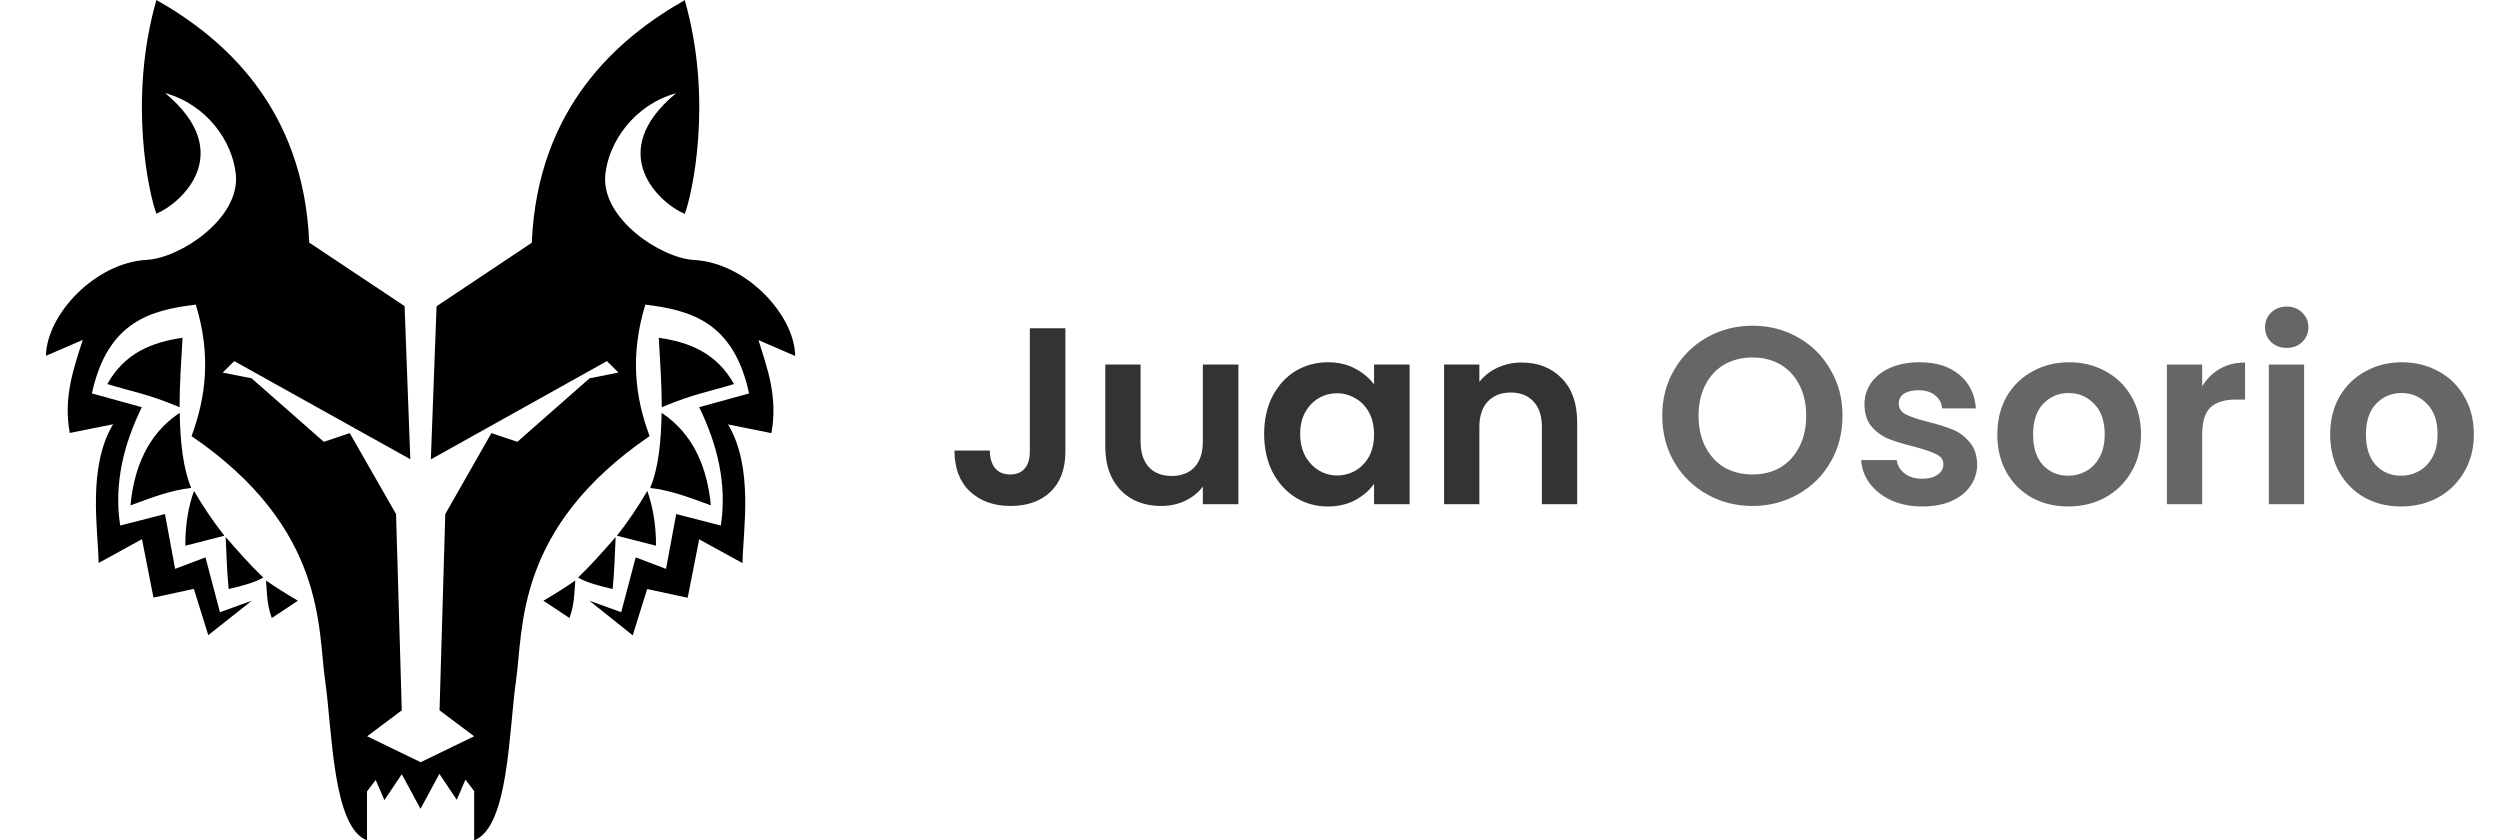 <svg width="119" height="40" viewBox="0 0 119 40" fill="none" xmlns="http://www.w3.org/2000/svg">
<path d="M50.712 15.624V21.504C50.712 22.32 50.476 22.956 50.004 23.412C49.532 23.86 48.9 24.084 48.108 24.084C47.308 24.084 46.66 23.852 46.164 23.388C45.676 22.924 45.432 22.276 45.432 21.444H47.112C47.12 21.804 47.204 22.084 47.364 22.284C47.532 22.484 47.772 22.584 48.084 22.584C48.388 22.584 48.62 22.488 48.78 22.296C48.94 22.104 49.02 21.84 49.02 21.504V15.624H50.712ZM58.948 17.352V24H57.256V23.16C57.04 23.448 56.756 23.676 56.404 23.844C56.06 24.004 55.684 24.084 55.276 24.084C54.756 24.084 54.296 23.976 53.896 23.76C53.496 23.536 53.18 23.212 52.948 22.788C52.724 22.356 52.612 21.844 52.612 21.252V17.352H54.292V21.012C54.292 21.54 54.424 21.948 54.688 22.236C54.952 22.516 55.312 22.656 55.768 22.656C56.232 22.656 56.596 22.516 56.86 22.236C57.124 21.948 57.256 21.54 57.256 21.012V17.352H58.948ZM60.173 20.652C60.173 19.98 60.305 19.384 60.569 18.864C60.841 18.344 61.205 17.944 61.661 17.664C62.125 17.384 62.641 17.244 63.209 17.244C63.705 17.244 64.137 17.344 64.505 17.544C64.881 17.744 65.181 17.996 65.405 18.3V17.352H67.097V24H65.405V23.028C65.189 23.34 64.889 23.6 64.505 23.808C64.129 24.008 63.693 24.108 63.197 24.108C62.637 24.108 62.125 23.964 61.661 23.676C61.205 23.388 60.841 22.984 60.569 22.464C60.305 21.936 60.173 21.332 60.173 20.652ZM65.405 20.676C65.405 20.268 65.325 19.92 65.165 19.632C65.005 19.336 64.789 19.112 64.517 18.96C64.245 18.8 63.953 18.72 63.641 18.72C63.329 18.72 63.041 18.796 62.777 18.948C62.513 19.1 62.297 19.324 62.129 19.62C61.969 19.908 61.889 20.252 61.889 20.652C61.889 21.052 61.969 21.404 62.129 21.708C62.297 22.004 62.513 22.232 62.777 22.392C63.049 22.552 63.337 22.632 63.641 22.632C63.953 22.632 64.245 22.556 64.517 22.404C64.789 22.244 65.005 22.02 65.165 21.732C65.325 21.436 65.405 21.084 65.405 20.676ZM72.422 17.256C73.214 17.256 73.854 17.508 74.342 18.012C74.83 18.508 75.074 19.204 75.074 20.1V24H73.394V20.328C73.394 19.8 73.262 19.396 72.998 19.116C72.734 18.828 72.374 18.684 71.918 18.684C71.454 18.684 71.086 18.828 70.814 19.116C70.55 19.396 70.418 19.8 70.418 20.328V24H68.738V17.352H70.418V18.18C70.642 17.892 70.926 17.668 71.27 17.508C71.622 17.34 72.006 17.256 72.422 17.256Z" fill="#333333"/>
<path d="M83.419 24.084C82.635 24.084 81.915 23.9 81.259 23.532C80.603 23.164 80.083 22.656 79.699 22.008C79.315 21.352 79.123 20.612 79.123 19.788C79.123 18.972 79.315 18.24 79.699 17.592C80.083 16.936 80.603 16.424 81.259 16.056C81.915 15.688 82.635 15.504 83.419 15.504C84.211 15.504 84.931 15.688 85.579 16.056C86.235 16.424 86.751 16.936 87.127 17.592C87.511 18.24 87.703 18.972 87.703 19.788C87.703 20.612 87.511 21.352 87.127 22.008C86.751 22.656 86.235 23.164 85.579 23.532C84.923 23.9 84.203 24.084 83.419 24.084ZM83.419 22.584C83.923 22.584 84.367 22.472 84.751 22.248C85.135 22.016 85.435 21.688 85.651 21.264C85.867 20.84 85.975 20.348 85.975 19.788C85.975 19.228 85.867 18.74 85.651 18.324C85.435 17.9 85.135 17.576 84.751 17.352C84.367 17.128 83.923 17.016 83.419 17.016C82.915 17.016 82.467 17.128 82.075 17.352C81.691 17.576 81.391 17.9 81.175 18.324C80.959 18.74 80.851 19.228 80.851 19.788C80.851 20.348 80.959 20.84 81.175 21.264C81.391 21.688 81.691 22.016 82.075 22.248C82.467 22.472 82.915 22.584 83.419 22.584ZM91.497 24.108C90.953 24.108 90.465 24.012 90.033 23.82C89.601 23.62 89.257 23.352 89.001 23.016C88.753 22.68 88.617 22.308 88.593 21.9H90.285C90.317 22.156 90.441 22.368 90.657 22.536C90.881 22.704 91.157 22.788 91.485 22.788C91.805 22.788 92.053 22.724 92.229 22.596C92.413 22.468 92.505 22.304 92.505 22.104C92.505 21.888 92.393 21.728 92.169 21.624C91.953 21.512 91.605 21.392 91.125 21.264C90.629 21.144 90.221 21.02 89.901 20.892C89.589 20.764 89.317 20.568 89.085 20.304C88.861 20.04 88.749 19.684 88.749 19.236C88.749 18.868 88.853 18.532 89.061 18.228C89.277 17.924 89.581 17.684 89.973 17.508C90.373 17.332 90.841 17.244 91.377 17.244C92.169 17.244 92.801 17.444 93.273 17.844C93.745 18.236 94.005 18.768 94.053 19.44H92.445C92.421 19.176 92.309 18.968 92.109 18.816C91.917 18.656 91.657 18.576 91.329 18.576C91.025 18.576 90.789 18.632 90.621 18.744C90.461 18.856 90.381 19.012 90.381 19.212C90.381 19.436 90.493 19.608 90.717 19.728C90.941 19.84 91.289 19.956 91.761 20.076C92.241 20.196 92.637 20.32 92.949 20.448C93.261 20.576 93.529 20.776 93.753 21.048C93.985 21.312 94.105 21.664 94.113 22.104C94.113 22.488 94.005 22.832 93.789 23.136C93.581 23.44 93.277 23.68 92.877 23.856C92.485 24.024 92.025 24.108 91.497 24.108ZM98.444 24.108C97.804 24.108 97.228 23.968 96.716 23.688C96.204 23.4 95.8 22.996 95.504 22.476C95.216 21.956 95.072 21.356 95.072 20.676C95.072 19.996 95.22 19.396 95.516 18.876C95.82 18.356 96.232 17.956 96.752 17.676C97.272 17.388 97.852 17.244 98.492 17.244C99.132 17.244 99.712 17.388 100.232 17.676C100.752 17.956 101.16 18.356 101.456 18.876C101.76 19.396 101.912 19.996 101.912 20.676C101.912 21.356 101.756 21.956 101.444 22.476C101.14 22.996 100.724 23.4 100.196 23.688C99.676 23.968 99.092 24.108 98.444 24.108ZM98.444 22.644C98.748 22.644 99.032 22.572 99.296 22.428C99.568 22.276 99.784 22.052 99.944 21.756C100.104 21.46 100.184 21.1 100.184 20.676C100.184 20.044 100.016 19.56 99.68 19.224C99.352 18.88 98.948 18.708 98.468 18.708C97.988 18.708 97.584 18.88 97.256 19.224C96.936 19.56 96.776 20.044 96.776 20.676C96.776 21.308 96.932 21.796 97.244 22.14C97.564 22.476 97.964 22.644 98.444 22.644ZM104.824 18.384C105.04 18.032 105.32 17.756 105.664 17.556C106.016 17.356 106.416 17.256 106.864 17.256V19.02H106.42C105.892 19.02 105.492 19.144 105.22 19.392C104.956 19.64 104.824 20.072 104.824 20.688V24H103.144V17.352H104.824V18.384ZM108.848 16.56C108.552 16.56 108.304 16.468 108.104 16.284C107.912 16.092 107.816 15.856 107.816 15.576C107.816 15.296 107.912 15.064 108.104 14.88C108.304 14.688 108.552 14.592 108.848 14.592C109.144 14.592 109.388 14.688 109.58 14.88C109.78 15.064 109.88 15.296 109.88 15.576C109.88 15.856 109.78 16.092 109.58 16.284C109.388 16.468 109.144 16.56 108.848 16.56ZM109.676 17.352V24H107.996V17.352H109.676ZM114.288 24.108C113.648 24.108 113.072 23.968 112.56 23.688C112.048 23.4 111.644 22.996 111.348 22.476C111.06 21.956 110.916 21.356 110.916 20.676C110.916 19.996 111.064 19.396 111.36 18.876C111.664 18.356 112.076 17.956 112.596 17.676C113.116 17.388 113.696 17.244 114.336 17.244C114.976 17.244 115.556 17.388 116.076 17.676C116.596 17.956 117.004 18.356 117.3 18.876C117.604 19.396 117.756 19.996 117.756 20.676C117.756 21.356 117.6 21.956 117.288 22.476C116.984 22.996 116.568 23.4 116.04 23.688C115.52 23.968 114.936 24.108 114.288 24.108ZM114.288 22.644C114.592 22.644 114.876 22.572 115.14 22.428C115.412 22.276 115.628 22.052 115.788 21.756C115.948 21.46 116.028 21.1 116.028 20.676C116.028 20.044 115.86 19.56 115.524 19.224C115.196 18.88 114.792 18.708 114.312 18.708C113.832 18.708 113.428 18.88 113.1 19.224C112.78 19.56 112.62 20.044 112.62 20.676C112.62 21.308 112.776 21.796 113.088 22.14C113.408 22.476 113.808 22.644 114.288 22.644Z" fill="#666666"/>
<path d="M20.914 36.836L21.742 38.07L22.156 37.109L22.57 37.656V40C24.219 39.383 24.219 34.773 24.562 32.406C24.922 29.914 24.492 25.156 30.922 20.758C30.227 18.914 29.984 16.898 30.719 14.5C32.891 14.766 34.922 15.328 35.656 18.727L33.281 19.383C34.156 21.18 34.609 23.039 34.312 25.016L32.188 24.469L31.703 27.078L30.258 26.531L29.57 29.141L28.055 28.594L30.117 30.242L30.805 28.039L32.734 28.453L33.281 25.672L35.344 26.805C35.367 25.242 35.891 22.266 34.656 20.203L36.719 20.617C37.031 18.891 36.531 17.555 36.102 16.188L37.852 16.945C37.82 14.984 35.516 12.508 33.039 12.375C31.461 12.289 28.609 10.406 28.812 8.32C28.969 6.766 30.18 4.992 32.18 4.438C28.742 7.289 31.422 9.695 32.594 10.18C32.938 9.289 33.961 4.781 32.594 0.008C29.438 1.797 25.586 5.094 25.312 11.555L20.781 14.578L20.508 21.867L28.891 17.188L29.438 17.734L28.062 18.008L24.625 21.031L23.391 20.617L21.195 24.469L20.922 33.812L22.57 35.047L20.023 36.281L17.477 35.047L19.125 33.812L18.852 24.469L16.648 20.617L15.414 21.031L11.977 18.008L10.602 17.734L11.148 17.188L19.531 21.859L19.258 14.57L14.719 11.547C14.453 5.086 10.609 1.789 7.445 0C6.078 4.773 7.102 9.281 7.445 10.172C8.617 9.688 11.297 7.281 7.859 4.43C9.867 4.984 11.078 6.758 11.227 8.312C11.43 10.398 8.578 12.281 7 12.367C4.523 12.5 2.219 14.977 2.188 16.938L3.938 16.18C3.508 17.547 3.008 18.891 3.32 20.609L5.383 20.195C4.148 22.258 4.672 25.227 4.695 26.797L6.758 25.664L7.305 28.445L9.227 28.031L9.914 30.234L11.984 28.594L10.469 29.141L9.781 26.531L8.336 27.078L7.852 24.469L5.719 25.016C5.422 23.031 5.875 21.18 6.75 19.383L4.375 18.727C5.109 15.328 7.148 14.758 9.32 14.5C10.055 16.891 9.805 18.914 9.117 20.758C15.547 25.156 15.117 29.914 15.477 32.406C15.82 34.781 15.828 39.383 17.469 40V37.672L17.883 37.125L18.297 38.086L19.125 36.852L20.016 38.5L20.906 36.852L20.914 36.836ZM27.102 29.414L25.867 28.594C26.453 28.25 26.945 27.938 27.383 27.633C27.336 28.195 27.359 28.711 27.109 29.414H27.102ZM29.305 25.562C29.273 26.414 29.234 27.258 29.164 28.039C28.547 27.891 27.945 27.742 27.516 27.492C28.156 26.875 28.734 26.219 29.305 25.562ZM31.227 25.977C31.227 24.93 31.062 24.086 30.812 23.367C30.381 24.111 29.898 24.824 29.367 25.5L31.227 25.977ZM31.5 19.656C33.016 20.656 33.672 22.289 33.836 24.055C32.875 23.703 31.914 23.328 30.945 23.227C31.344 22.289 31.469 21.031 31.492 19.656H31.5ZM31.359 16.086C31.422 17.203 31.5 18.336 31.5 19.383C33 18.75 33.828 18.625 34.938 18.281C34.109 16.797 32.812 16.289 31.359 16.078V16.086ZM12.945 29.414L14.18 28.594C13.594 28.25 13.102 27.938 12.664 27.633C12.711 28.203 12.688 28.719 12.938 29.422L12.945 29.414ZM10.742 25.562C10.773 26.414 10.812 27.258 10.883 28.039C11.5 27.891 12.102 27.742 12.531 27.492C11.891 26.875 11.312 26.219 10.742 25.562ZM8.82 25.977C8.82 24.93 8.977 24.086 9.234 23.367C9.666 24.111 10.149 24.824 10.68 25.5L8.82 25.977ZM8.547 19.656C7.031 20.656 6.375 22.289 6.211 24.055C7.172 23.703 8.133 23.328 9.102 23.227C8.711 22.289 8.578 21.031 8.555 19.656H8.547ZM8.688 16.086C8.625 17.203 8.547 18.336 8.547 19.383C7.047 18.75 6.219 18.625 5.109 18.281C5.938 16.797 7.234 16.289 8.688 16.078V16.086Z" fill="black"/>
</svg>
